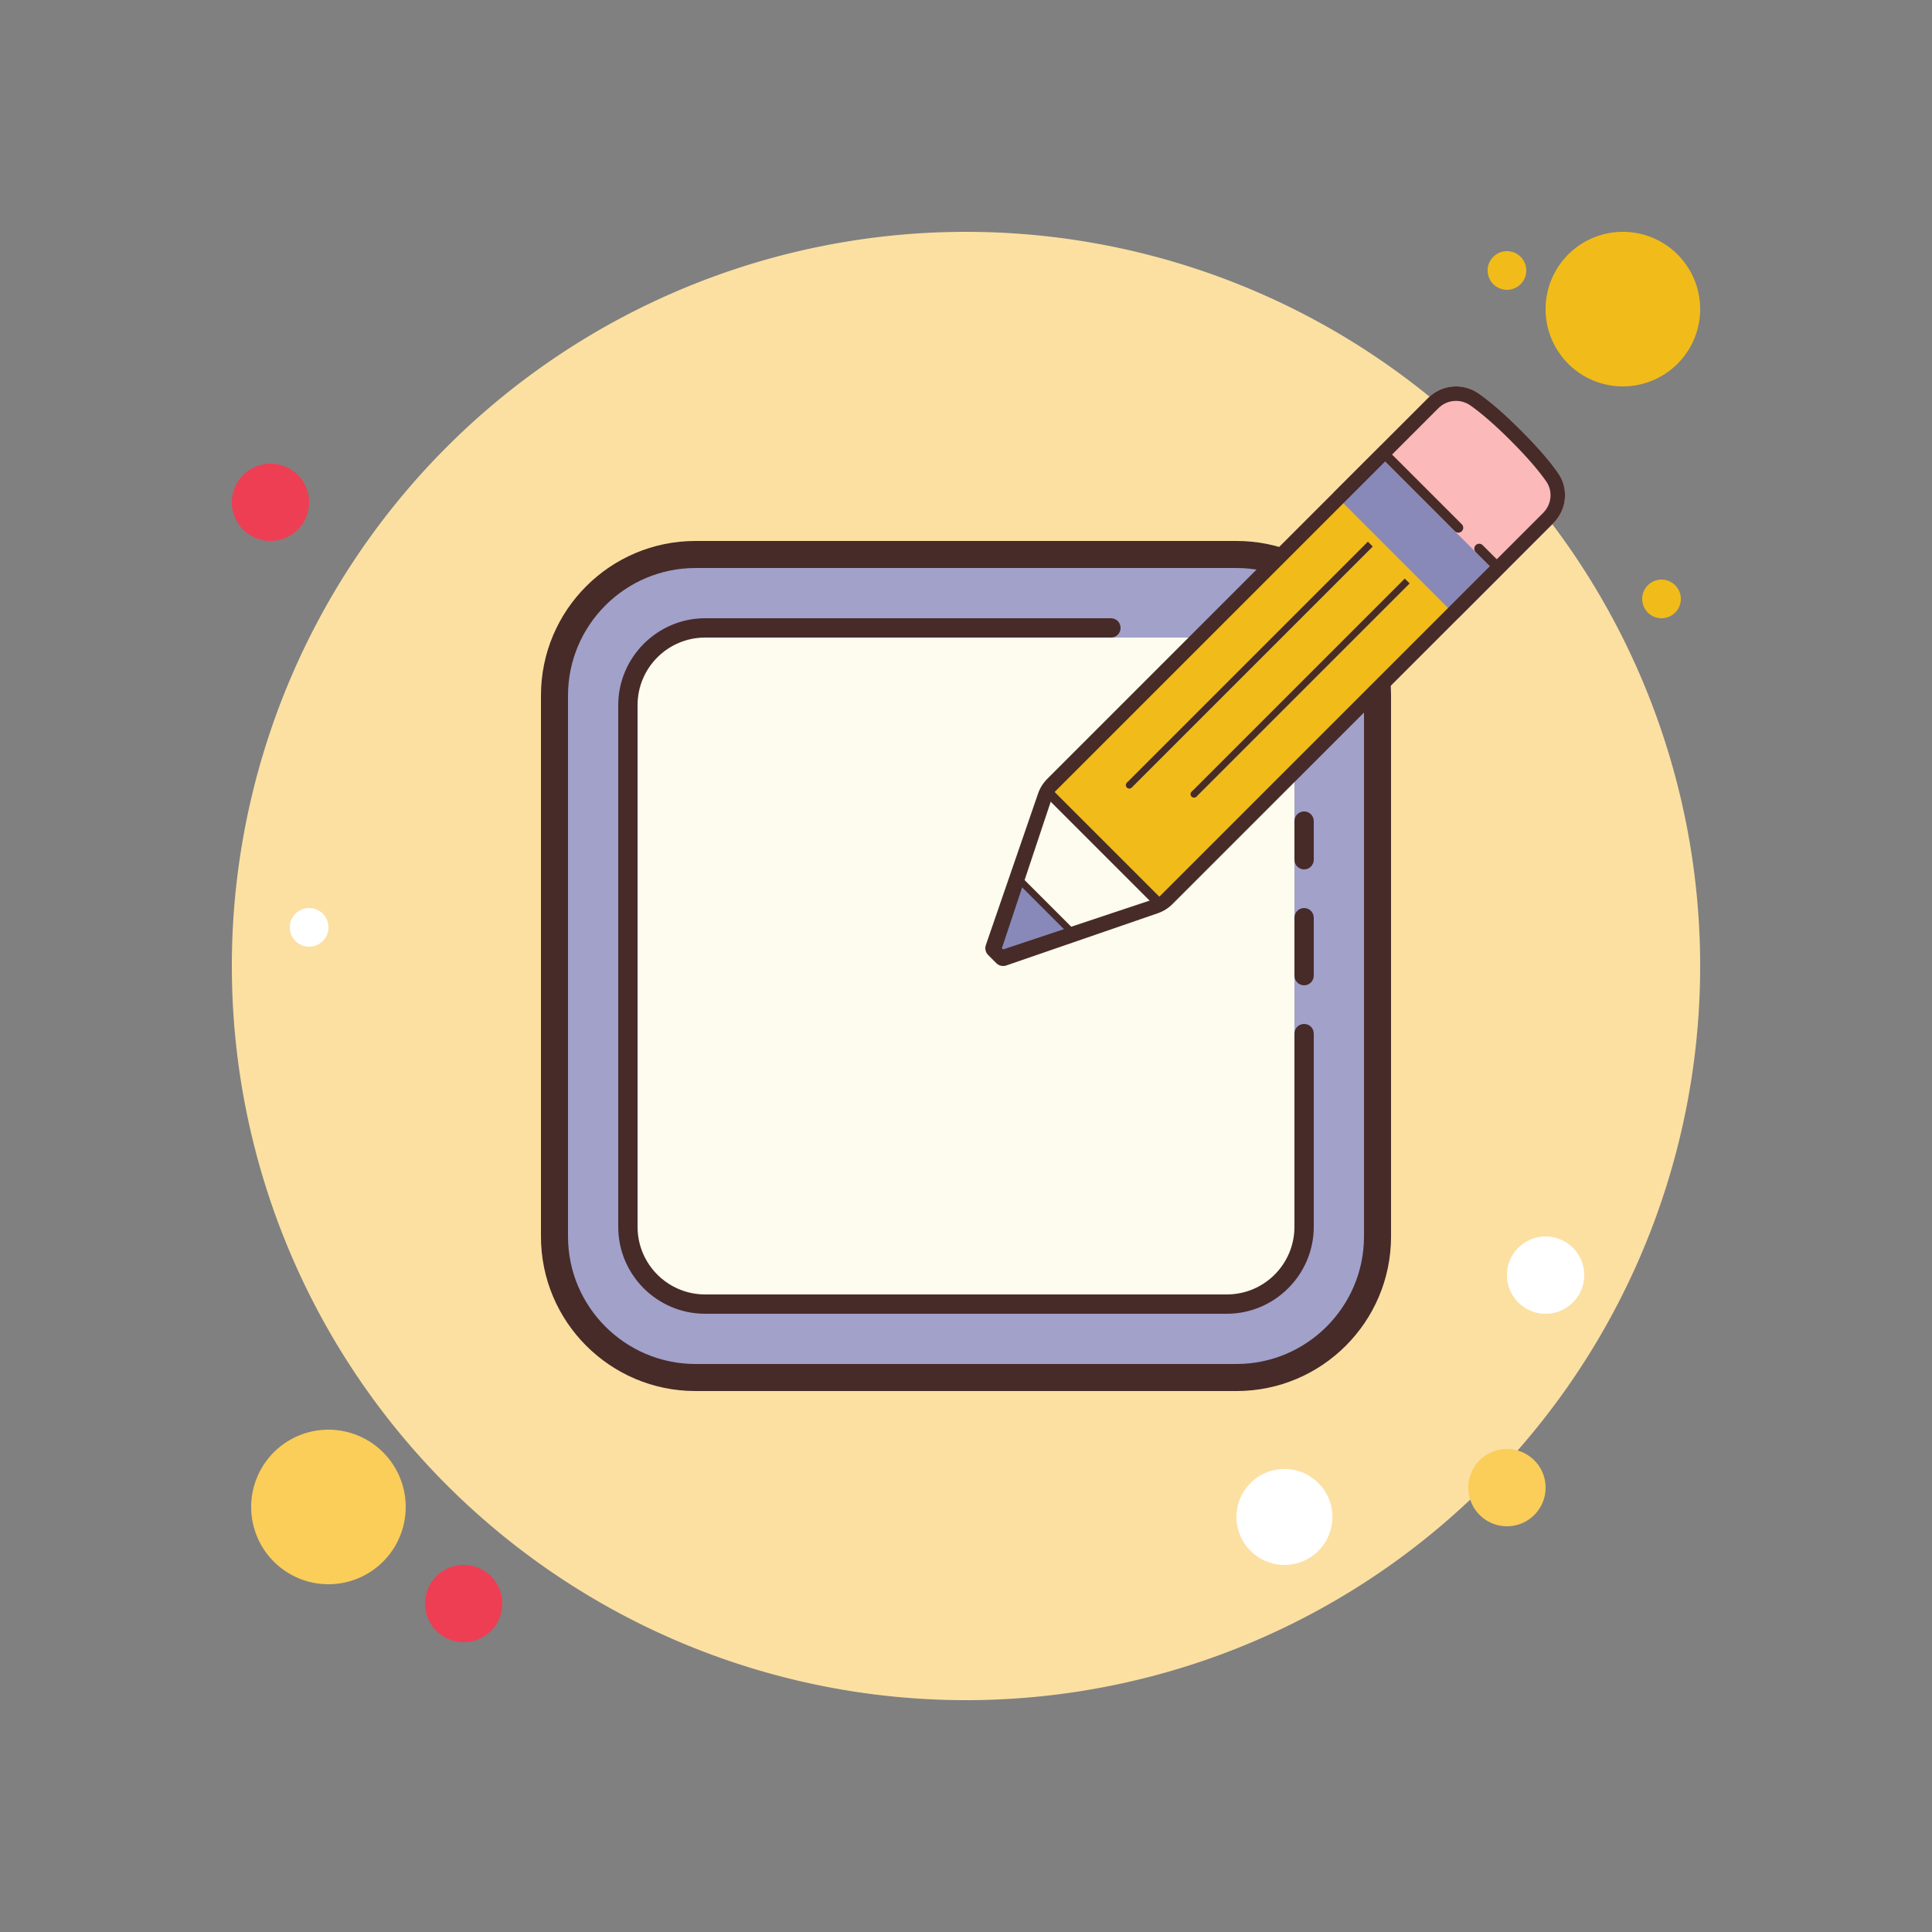 <svg xmlns="http://www.w3.org/2000/svg"  viewBox="0 0 100 100" width="50px" height="50px"><rect x="0" y="0" width="100" height="100" fill="#808080" stroke="none"/><path fill="#f1bc19" d="M78 13A1 1 0 1 0 78 15A1 1 0 1 0 78 13Z"/><path fill="#fce0a2" d="M50 12A38 38 0 1 0 50 88A38 38 0 1 0 50 12Z"/><path fill="#f1bc19" d="M84 12A4 4 0 1 0 84 20A4 4 0 1 0 84 12Z"/><path fill="#ee3e54" d="M14 24A2 2 0 1 0 14 28A2 2 0 1 0 14 24Z"/><path fill="#fbcd59" d="M78 75A2 2 0 1 0 78 79 2 2 0 1 0 78 75zM17 74A4 4 0 1 0 17 82 4 4 0 1 0 17 74z"/><path fill="#ee3e54" d="M24 81A2 2 0 1 0 24 85A2 2 0 1 0 24 81Z"/><path fill="#fff" d="M66.483 76.034A2.483 2.483 0 1 0 66.483 81 2.483 2.483 0 1 0 66.483 76.034zM16 47A1 1 0 1 0 16 49 1 1 0 1 0 16 47z"/><path fill="#f1bc19" d="M86 30A1 1 0 1 0 86 32A1 1 0 1 0 86 30Z"/><path fill="#fff" d="M80 64A2 2 0 1 0 80 68A2 2 0 1 0 80 64Z"/><g><path fill="#a1a1ca" d="M28.989,64.011V35.989c0-3.866,3.134-7,7-7h28.023c3.866,0,7,3.134,7,7v28.023c0,3.866-3.134,7-7,7H35.989C32.123,71.011,28.989,67.877,28.989,64.011z"/></g><g><path fill="#472b29" d="M64,29.4c3.639,0,6.6,2.961,6.6,6.6v28c0,3.639-2.961,6.6-6.6,6.6H36c-3.639,0-6.6-2.961-6.6-6.6V36c0-3.639,2.961-6.6,6.6-6.6H64 M64,28H36c-4.418,0-8,3.582-8,8v28c0,4.418,3.582,8,8,8h28c4.418,0,8-3.582,8-8V36C72,31.582,68.418,28,64,28L64,28z"/></g><g><path fill="#fdfcee" d="M33,64V36c0-1.657,1.343-3,3-3h28c1.657,0,3,1.343,3,3v28c0,1.657-1.343,3-3,3h-8.657H36C34.343,67,33,65.657,33,64z"/></g><g><path fill="#472b29" d="M67.5,45c-0.276,0-0.5-0.224-0.5-0.5v-2c0-0.276,0.224-0.5,0.5-0.5s0.5,0.224,0.5,0.5v2C68,44.776,67.776,45,67.5,45z"/></g><g><path fill="#472b29" d="M67.5,51c-0.276,0-0.5-0.224-0.5-0.5v-3c0-0.276,0.224-0.5,0.5-0.5s0.5,0.224,0.5,0.5v3C68,50.776,67.776,51,67.5,51z"/></g><g><path fill="#472b29" d="M68,53.5v10c0,2.475-2.025,4.5-4.5,4.5h-27c-2.485,0-4.5-2.015-4.5-4.5v-27c0-2.475,2.025-4.5,4.5-4.5h21c0.28,0,0.5,0.22,0.5,0.5c0,0.28-0.22,0.5-0.5,0.5h-21c-1.933,0-3.5,1.567-3.5,3.5v27c0,1.933,1.567,3.5,3.5,3.5h27c1.933,0,3.5-1.567,3.5-3.5v-10c0-0.28,0.22-0.5,0.5-0.5S68,53.22,68,53.5z"/></g><g><path fill="#fdfcee" d="M60.168 46.931L51.965 49.753 51.247 49.012 54.061 40.808z"/><path fill="#8889b9" d="M55.624 48.482L51.963 49.759 51.246 49.006 52.506 45.365z"/><path fill="#f1bc19" d="M80.16,26.83L60.087,46.87l-5.98-5.99L74.17,20.84c0.32-0.31,0.74-0.49,1.19-0.49c0.35,0,0.69,0.11,0.98,0.31c0.61,0.43,1.32,1.05,2.14,1.86c0.81,0.82,1.43,1.53,1.86,2.14C80.81,25.34,80.74,26.25,80.16,26.83z"/><path fill="#8889b9" d="M78.003 29.478L75.483 31.998 69.002 25.517 71.522 22.997z"/><path fill="#fcb9b9" d="M80.403,27.078l-2.76,2.76l-6.481-6.481l2.76-2.76c0.703-0.703,1.804-0.795,2.618-0.224c0.554,0.389,1.268,0.988,2.183,1.903c0.915,0.915,1.515,1.629,1.903,2.183C81.198,25.274,81.106,26.375,80.403,27.078z"/><path fill="#472b29" d="M56.879 39.799H57.379V47.975H56.879z" transform="rotate(-45.001 57.129 43.888)"/><path fill="#472b29" d="M75.663 27.497c-.099.099-.261.099-.36 0l-3.84-3.84c-.099-.099-.099-.261 0-.36.099-.099.261-.099.36 0l3.84 3.84C75.762 27.237 75.762 27.398 75.663 27.497zM77.643 29.478c-.099.099-.261.099-.36 0l-.9-.9c-.099-.099-.099-.261 0-.36s.261-.099.36 0l.9.9C77.742 29.217 77.742 29.378 77.643 29.478z"/><path fill="#472b29" d="M75.362,20.75L75.362,20.75c0.267,0,0.526,0.082,0.747,0.237c0.588,0.413,1.289,1.025,2.084,1.82c0.808,0.808,1.428,1.519,1.841,2.113c0.352,0.507,0.276,1.191-0.161,1.627L59.956,46.464l-8.033,2.678l-0.065-0.065l2.678-8.033l19.917-19.917C74.696,20.884,75.019,20.75,75.362,20.75 M75.362,20c-0.525,0-1.045,0.202-1.44,0.597L54.207,40.313c-0.215,0.215-0.378,0.475-0.477,0.762L51.033,48.9c-0.071,0.186-0.025,0.395,0.117,0.534l0.416,0.416c0.139,0.142,0.349,0.188,0.535,0.117l7.825-2.697c0.287-0.099,0.548-0.262,0.762-0.477l19.716-19.716c0.696-0.696,0.802-1.788,0.239-2.596c-0.388-0.557-0.991-1.278-1.919-2.205c-0.915-0.915-1.629-1.515-2.183-1.903C76.183,20.123,75.772,20,75.362,20L75.362,20z"/><path fill="#472b29" d="M53.876 44.874H54.232V48.777H53.876z" transform="rotate(-45.001 54.054 46.826)"/><path fill="#472b29" d="M55.869 34.223H73.512V34.579H55.869z" transform="rotate(-45.001 64.69 34.402)"/><path fill="#472b29" d="M58.453 40.461A0.178 0.178 0 1 0 58.453 40.817A0.178 0.178 0 1 0 58.453 40.461Z"/><path fill="#472b29" d="M59.516 35.412H75.122V35.768H59.516z" transform="rotate(-45.001 67.319 35.59)"/><path fill="#472b29" d="M61.801 40.929A0.178 0.178 0 1 0 61.801 41.285A0.178 0.178 0 1 0 61.801 40.929Z"/></g></svg>